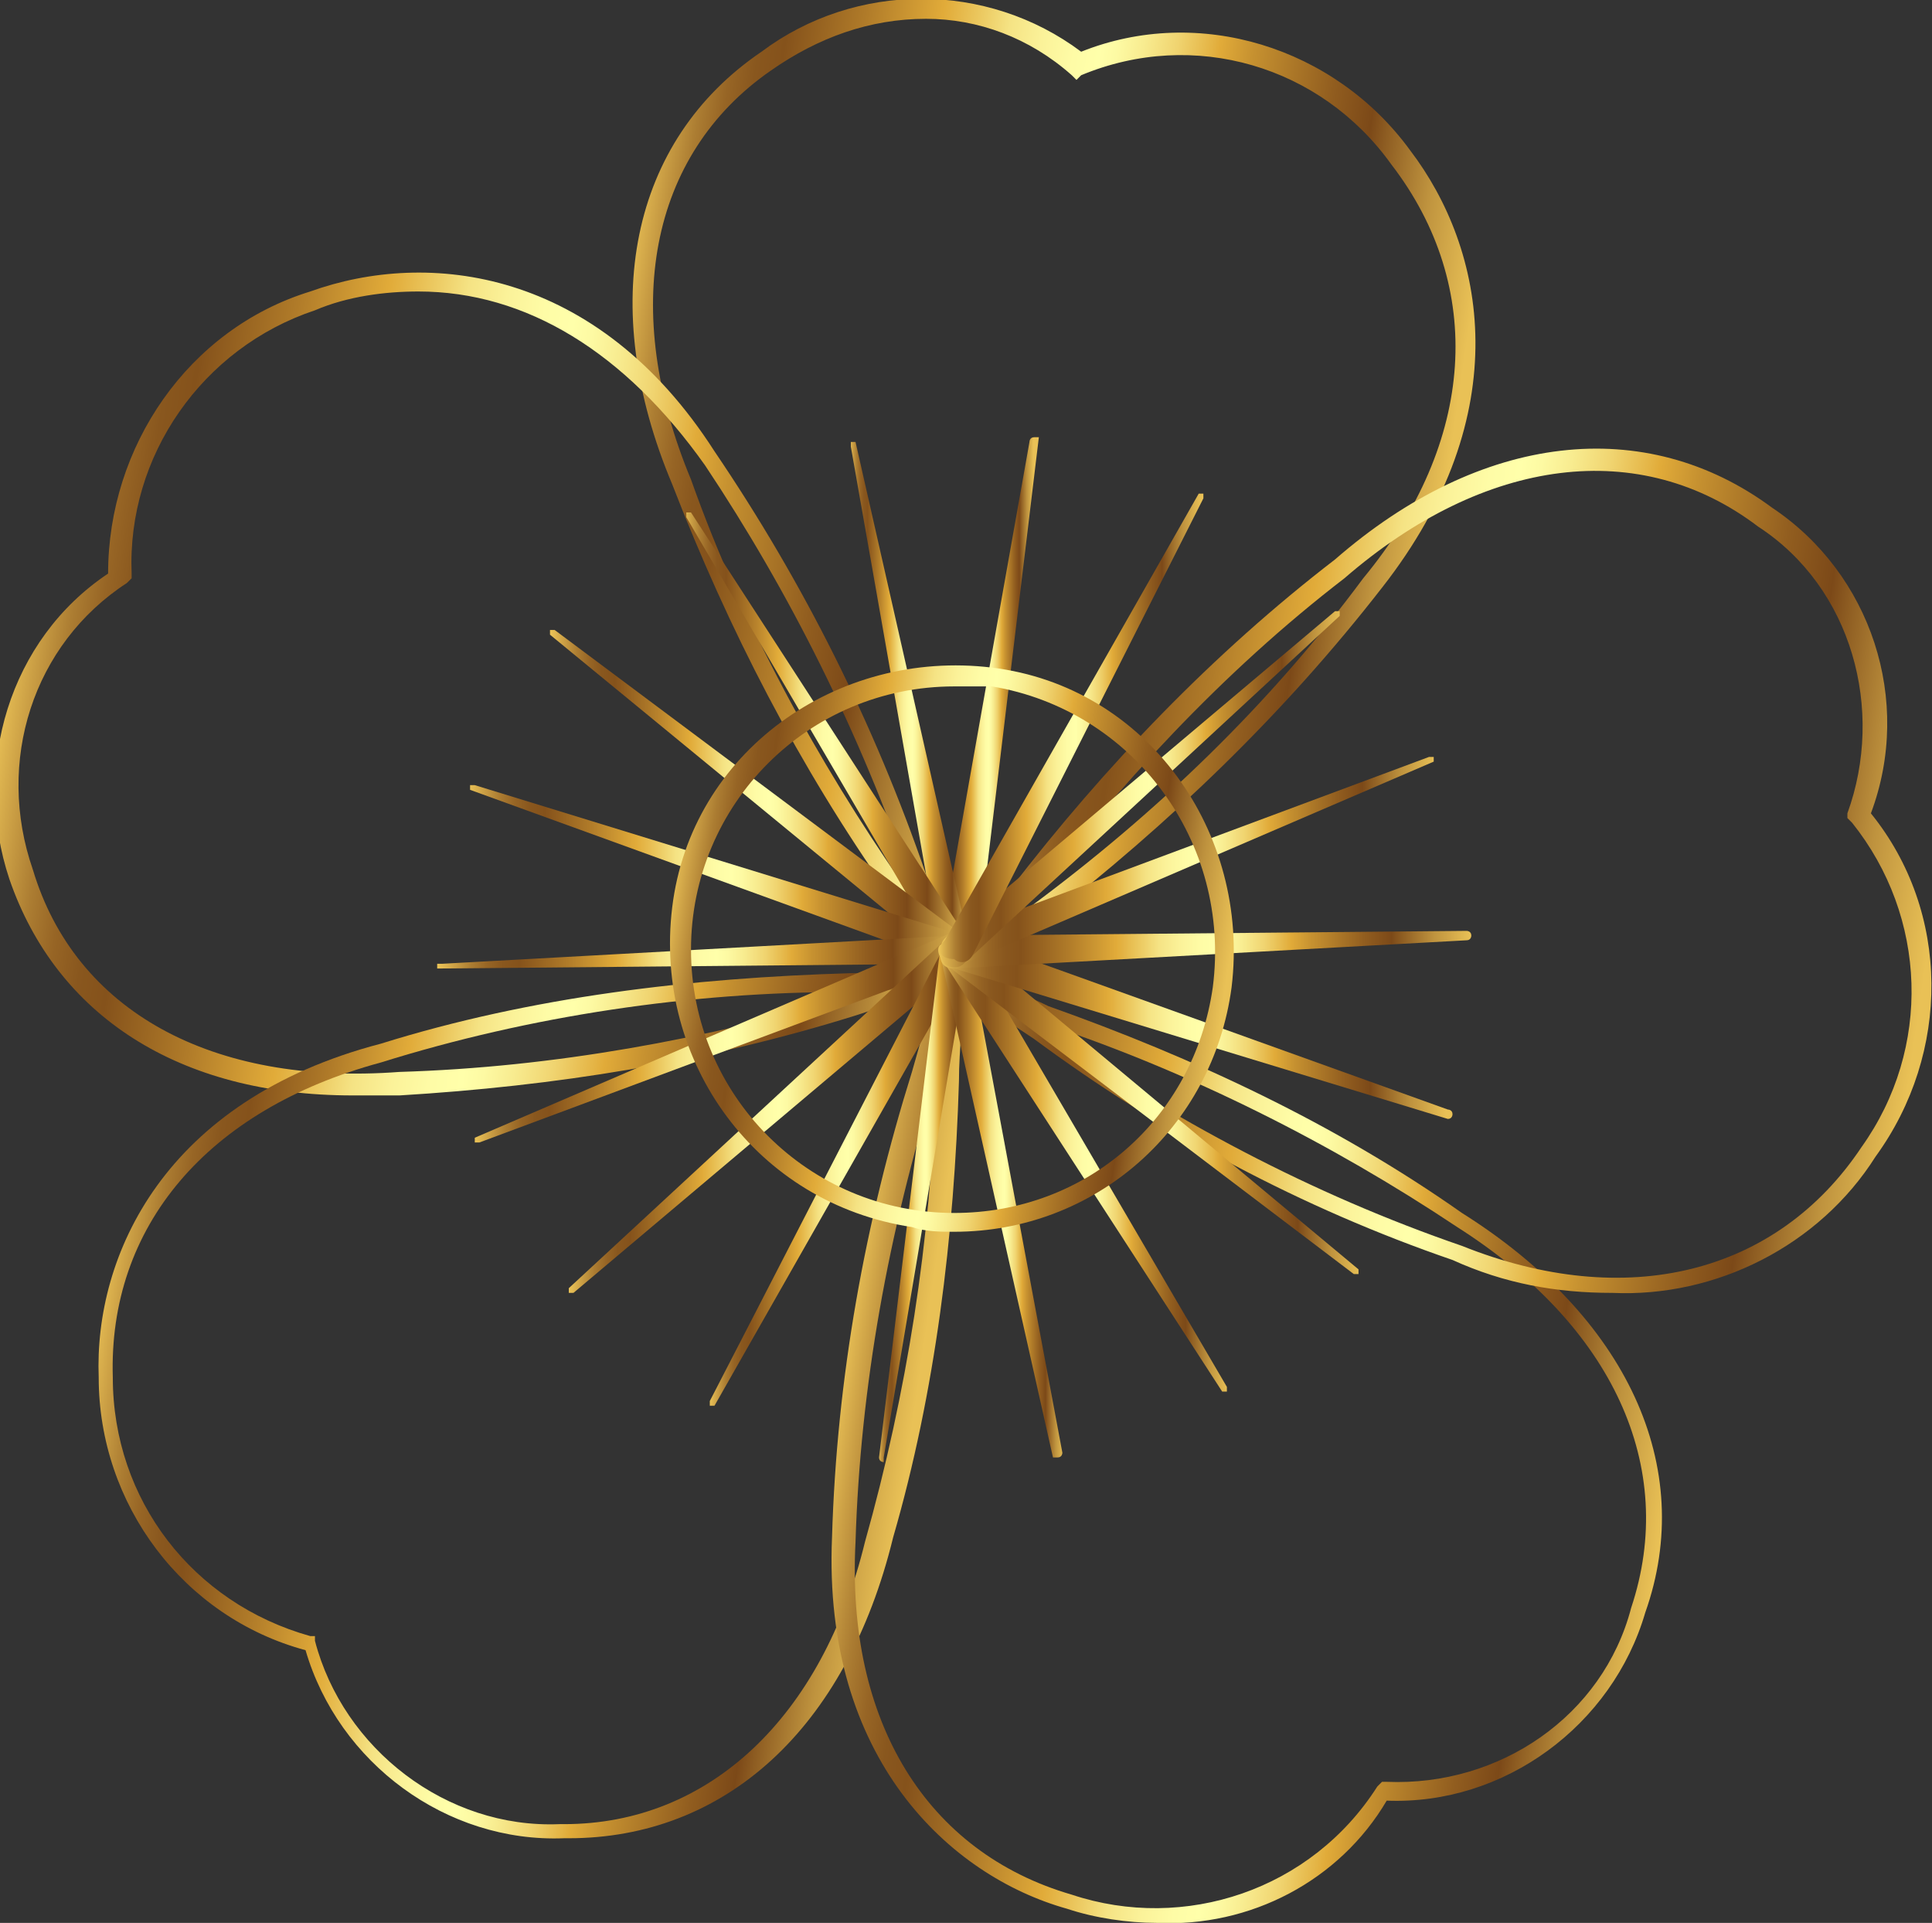 <?xml version="1.0" encoding="utf-8"?>
<!-- Generator: Adobe Illustrator 24.3.0, SVG Export Plug-In . SVG Version: 6.00 Build 0)  -->
<svg version="1.1" id="Layer_1" xmlns="http://www.w3.org/2000/svg" xmlns:xlink="http://www.w3.org/1999/xlink" x="0px" y="0px"
	 viewBox="0 0 41.1 40.9" style="enable-background:new 0 0 41.1 40.9;" xml:space="preserve">
<rect x="0" y="0" width="41.1" height="40.9" fill="#333333" stroke="none"/>
<style type="text/css">
	.st0{fill:url(#SVGID_1_);}
	.st1{fill:url(#SVGID_2_);}
	.st2{fill:url(#SVGID_3_);}
	.st3{fill:url(#SVGID_4_);}
	.st4{fill:url(#SVGID_5_);}
	.st5{fill:url(#SVGID_6_);}
	.st6{fill:url(#SVGID_7_);}
	.st7{fill:url(#SVGID_8_);}
	.st8{fill:url(#SVGID_9_);}
	.st9{fill:url(#SVGID_10_);}
	.st10{fill:url(#SVGID_11_);}
	.st11{fill:url(#SVGID_12_);}
	.st12{fill:url(#SVGID_13_);}
	.st13{fill:url(#SVGID_14_);}
	.st14{fill:url(#SVGID_15_);}
	.st15{fill:url(#SVGID_16_);}
	.st16{fill:url(#SVGID_17_);}
	.st17{fill:url(#SVGID_18_);}
	.st18{fill:url(#SVGID_19_);}
	.st19{fill:url(#SVGID_20_);}
	.st20{fill:url(#SVGID_21_);}
	.st21{fill:url(#SVGID_22_);}
	.st22{fill:url(#SVGID_23_);}
	.st23{fill:url(#SVGID_24_);}
</style>
<g id="Layer_2_1_">
	<g id="Layer_1-2">
		
			<linearGradient id="SVGID_1_" gradientUnits="userSpaceOnUse" x1="181.309" y1="350.495" x2="199.279" y2="350.495" gradientTransform="matrix(0.989 0.145 0.145 -0.989 -217.414 329.88)">
			<stop  offset="0" style="stop-color:#E9C156"/>
			<stop  offset="3.000000e-02" style="stop-color:#CA9E44"/>
			<stop  offset="6.000000e-02" style="stop-color:#AC7D32"/>
			<stop  offset="9.000000e-02" style="stop-color:#976525"/>
			<stop  offset="0.12" style="stop-color:#89571E"/>
			<stop  offset="0.15" style="stop-color:#85521B"/>
			<stop  offset="0.24" style="stop-color:#B07B29"/>
			<stop  offset="0.33" style="stop-color:#E1AB39"/>
			<stop  offset="0.34" style="stop-color:#E3B141"/>
			<stop  offset="0.38" style="stop-color:#EDCD66"/>
			<stop  offset="0.41" style="stop-color:#F5E384"/>
			<stop  offset="0.45" style="stop-color:#FBF299"/>
			<stop  offset="0.49" style="stop-color:#FEFCA6"/>
			<stop  offset="0.52" style="stop-color:#FFFFAA"/>
			<stop  offset="0.54" style="stop-color:#FDFAA3"/>
			<stop  offset="0.57" style="stop-color:#F8EC90"/>
			<stop  offset="0.61" style="stop-color:#F0D470"/>
			<stop  offset="0.65" style="stop-color:#E4B445"/>
			<stop  offset="0.66" style="stop-color:#E1AB39"/>
			<stop  offset="0.7" style="stop-color:#C69130"/>
			<stop  offset="0.8" style="stop-color:#915D1F"/>
			<stop  offset="0.85" style="stop-color:#7C4918"/>
			<stop  offset="0.87" style="stop-color:#8E5D22"/>
			<stop  offset="0.93" style="stop-color:#BF933E"/>
			<stop  offset="0.98" style="stop-color:#DDB44F"/>
			<stop  offset="1" style="stop-color:#E9C156"/>
		</linearGradient>
		<path class="st0" d="M20.2,21.1l-0.1-0.2c-0.5-0.7-0.9-1.3-1.2-1.9c-1.9-2.7-3.4-5.6-4.6-8.7c-1.6-3.8-0.9-7.3,1.9-9.2
			c2-1.5,4.8-1.5,6.8,0c2.5-1,5.4-0.1,7,2.1c1.6,2.1,2.3,5.6-0.6,9.3c-2.1,2.7-4.5,5-7.2,7.1c-0.6,0.5-1.1,0.9-1.7,1.4L20.2,21.1z
			 M19.7,0.4c-1.2,0-2.3,0.4-3.3,1.1c-2.6,1.8-3.2,5.1-1.7,8.7c1.1,3.1,2.7,6,4.5,8.6c0.4,0.5,0.7,1,1.1,1.7c0.5-0.4,1-0.8,1.6-1.2
			c2.7-2,5.1-4.3,7.1-7c2.4-2.9,2.6-6.2,0.6-8.8c-1.5-2.1-4.2-2.9-6.6-1.9l-0.1,0.1l-0.1-0.1C21.9,0.8,20.8,0.4,19.7,0.4z"/>
		
			<linearGradient id="SVGID_2_" gradientUnits="userSpaceOnUse" x1="169.493" y1="344.764" x2="190.473" y2="344.764" gradientTransform="matrix(0.989 0.145 0.145 -0.989 -217.414 329.88)">
			<stop  offset="0" style="stop-color:#E9C156"/>
			<stop  offset="3.000000e-02" style="stop-color:#CA9E44"/>
			<stop  offset="6.000000e-02" style="stop-color:#AC7D32"/>
			<stop  offset="9.000000e-02" style="stop-color:#976525"/>
			<stop  offset="0.12" style="stop-color:#89571E"/>
			<stop  offset="0.15" style="stop-color:#85521B"/>
			<stop  offset="0.24" style="stop-color:#B07B29"/>
			<stop  offset="0.33" style="stop-color:#E1AB39"/>
			<stop  offset="0.34" style="stop-color:#E3B141"/>
			<stop  offset="0.38" style="stop-color:#EDCD66"/>
			<stop  offset="0.41" style="stop-color:#F5E384"/>
			<stop  offset="0.45" style="stop-color:#FBF299"/>
			<stop  offset="0.49" style="stop-color:#FEFCA6"/>
			<stop  offset="0.52" style="stop-color:#FFFFAA"/>
			<stop  offset="0.54" style="stop-color:#FDFAA3"/>
			<stop  offset="0.57" style="stop-color:#F8EC90"/>
			<stop  offset="0.61" style="stop-color:#F0D470"/>
			<stop  offset="0.65" style="stop-color:#E4B445"/>
			<stop  offset="0.66" style="stop-color:#E1AB39"/>
			<stop  offset="0.7" style="stop-color:#C69130"/>
			<stop  offset="0.8" style="stop-color:#915D1F"/>
			<stop  offset="0.85" style="stop-color:#7C4918"/>
			<stop  offset="0.87" style="stop-color:#8E5D22"/>
			<stop  offset="0.93" style="stop-color:#BF933E"/>
			<stop  offset="0.98" style="stop-color:#DDB44F"/>
			<stop  offset="1" style="stop-color:#E9C156"/>
		</linearGradient>
		<path class="st1" d="M7.5,23.3c-3.7,0-6.3-1.7-7.3-4.6c-0.8-2.4,0-5.1,2.1-6.5C2.3,9.5,4,7,6.6,6.2c2.5-0.9,6.1-0.5,8.6,3.4
			c1.9,2.8,3.4,5.8,4.5,9c0.3,0.7,0.5,1.4,0.8,2.1l0.1,0.2L20.3,21c-0.8,0.2-1.5,0.4-2.1,0.6c-3.2,1-6.4,1.5-9.7,1.7L7.5,23.3z
			 M8.9,6.2c-0.7,0-1.5,0.1-2.2,0.4c-2.4,0.8-4,3.1-3.9,5.6v0.1l-0.1,0.1c-2,1.3-2.8,3.8-2,6.1c0.9,3,3.8,4.6,7.8,4.3
			c3.3-0.1,6.5-0.7,9.6-1.6l2-0.5c-0.3-0.6-0.5-1.2-0.7-1.9c-1.1-3.2-2.6-6.2-4.4-8.9C13.3,7.5,11.2,6.2,8.9,6.2z"/>
		
			<linearGradient id="SVGID_3_" gradientUnits="userSpaceOnUse" x1="173.392" y1="330.742" x2="190.942" y2="330.742" gradientTransform="matrix(0.989 0.145 0.145 -0.989 -217.414 329.88)">
			<stop  offset="0" style="stop-color:#E9C156"/>
			<stop  offset="3.000000e-02" style="stop-color:#CA9E44"/>
			<stop  offset="6.000000e-02" style="stop-color:#AC7D32"/>
			<stop  offset="9.000000e-02" style="stop-color:#976525"/>
			<stop  offset="0.12" style="stop-color:#89571E"/>
			<stop  offset="0.15" style="stop-color:#85521B"/>
			<stop  offset="0.24" style="stop-color:#B07B29"/>
			<stop  offset="0.33" style="stop-color:#E1AB39"/>
			<stop  offset="0.34" style="stop-color:#E3B141"/>
			<stop  offset="0.38" style="stop-color:#EDCD66"/>
			<stop  offset="0.41" style="stop-color:#F5E384"/>
			<stop  offset="0.45" style="stop-color:#FBF299"/>
			<stop  offset="0.49" style="stop-color:#FEFCA6"/>
			<stop  offset="0.52" style="stop-color:#FFFFAA"/>
			<stop  offset="0.54" style="stop-color:#FDFAA3"/>
			<stop  offset="0.57" style="stop-color:#F8EC90"/>
			<stop  offset="0.61" style="stop-color:#F0D470"/>
			<stop  offset="0.65" style="stop-color:#E4B445"/>
			<stop  offset="0.66" style="stop-color:#E1AB39"/>
			<stop  offset="0.7" style="stop-color:#C69130"/>
			<stop  offset="0.8" style="stop-color:#915D1F"/>
			<stop  offset="0.85" style="stop-color:#7C4918"/>
			<stop  offset="0.87" style="stop-color:#8E5D22"/>
			<stop  offset="0.93" style="stop-color:#BF933E"/>
			<stop  offset="0.98" style="stop-color:#DDB44F"/>
			<stop  offset="1" style="stop-color:#E9C156"/>
		</linearGradient>
		<path class="st2" d="M12.1,39.1H12c-2.5,0.1-4.8-1.6-5.5-4c-2.6-0.7-4.4-3.1-4.4-5.8c-0.1-2.6,1.4-5.9,6-7.1c3.2-1,6.6-1.4,10-1.5
			c0.8,0,1.5,0,2.2-0.1h0.2v0.2c0,0.8-0.1,1.5-0.1,2.2c-0.1,3.3-0.5,6.6-1.4,9.7C18,36.8,15.4,39.1,12.1,39.1z M20,21
			c-0.7,0-1.3,0.1-2,0.1c-3.3,0-6.7,0.5-9.9,1.5c-3.7,1-5.8,3.5-5.7,6.7c0,2.6,1.7,4.8,4.2,5.5h0.1v0.1c0.6,2.3,2.8,4,5.2,3.9h0.1
			c3.1,0,5.5-2.3,6.4-6c0.9-3.2,1.4-6.4,1.5-9.7C20,22.4,20,21.8,20,21z"/>
		
			<linearGradient id="SVGID_4_" gradientUnits="userSpaceOnUse" x1="189.262" y1="330.796" x2="207.021" y2="330.796" gradientTransform="matrix(0.989 0.145 0.145 -0.989 -217.414 329.88)">
			<stop  offset="0" style="stop-color:#E9C156"/>
			<stop  offset="3.000000e-02" style="stop-color:#CA9E44"/>
			<stop  offset="6.000000e-02" style="stop-color:#AC7D32"/>
			<stop  offset="9.000000e-02" style="stop-color:#976525"/>
			<stop  offset="0.12" style="stop-color:#89571E"/>
			<stop  offset="0.15" style="stop-color:#85521B"/>
			<stop  offset="0.24" style="stop-color:#B07B29"/>
			<stop  offset="0.33" style="stop-color:#E1AB39"/>
			<stop  offset="0.34" style="stop-color:#E3B141"/>
			<stop  offset="0.38" style="stop-color:#EDCD66"/>
			<stop  offset="0.41" style="stop-color:#F5E384"/>
			<stop  offset="0.45" style="stop-color:#FBF299"/>
			<stop  offset="0.49" style="stop-color:#FEFCA6"/>
			<stop  offset="0.52" style="stop-color:#FFFFAA"/>
			<stop  offset="0.54" style="stop-color:#FDFAA3"/>
			<stop  offset="0.57" style="stop-color:#F8EC90"/>
			<stop  offset="0.61" style="stop-color:#F0D470"/>
			<stop  offset="0.65" style="stop-color:#E4B445"/>
			<stop  offset="0.66" style="stop-color:#E1AB39"/>
			<stop  offset="0.7" style="stop-color:#C69130"/>
			<stop  offset="0.8" style="stop-color:#915D1F"/>
			<stop  offset="0.85" style="stop-color:#7C4918"/>
			<stop  offset="0.87" style="stop-color:#8E5D22"/>
			<stop  offset="0.93" style="stop-color:#BF933E"/>
			<stop  offset="0.98" style="stop-color:#DDB44F"/>
			<stop  offset="1" style="stop-color:#E9C156"/>
		</linearGradient>
		<path class="st3" d="M24.6,40.9c-0.6,0-1.3-0.1-1.9-0.3c-2.5-0.7-5.2-3.2-5-7.9c0.1-3.4,0.7-6.7,1.7-9.9c0.2-0.7,0.4-1.4,0.6-2.1
			l0-0.2l0.2,0.1c0.8,0.3,1.5,0.5,2.1,0.8c3.1,1.1,6.1,2.5,8.8,4.4c3.5,2.2,5,5.4,3.9,8.5c-0.7,2.4-3,4.1-5.5,4
			C28.5,40,26.6,41,24.6,40.9z M20.4,21.1c-0.2,0.7-0.4,1.3-0.5,1.9c-1,3.2-1.6,6.5-1.7,9.8c-0.2,3.8,1.5,6.6,4.6,7.5
			c2.4,0.8,5.1-0.1,6.5-2.3l0.1-0.1h0.1c2.4,0.1,4.6-1.4,5.2-3.7c1-3-0.4-6-3.7-8.1c-2.7-1.8-5.7-3.3-8.7-4.3
			C21.7,21.6,21.1,21.4,20.4,21.1z"/>
		
			<linearGradient id="SVGID_5_" gradientUnits="userSpaceOnUse" x1="189.902" y1="344.599" x2="210.86" y2="344.599" gradientTransform="matrix(0.989 0.145 0.145 -0.989 -217.414 329.88)">
			<stop  offset="0" style="stop-color:#E9C156"/>
			<stop  offset="3.000000e-02" style="stop-color:#CA9E44"/>
			<stop  offset="6.000000e-02" style="stop-color:#AC7D32"/>
			<stop  offset="9.000000e-02" style="stop-color:#976525"/>
			<stop  offset="0.12" style="stop-color:#89571E"/>
			<stop  offset="0.15" style="stop-color:#85521B"/>
			<stop  offset="0.24" style="stop-color:#B07B29"/>
			<stop  offset="0.33" style="stop-color:#E1AB39"/>
			<stop  offset="0.34" style="stop-color:#E3B141"/>
			<stop  offset="0.38" style="stop-color:#EDCD66"/>
			<stop  offset="0.41" style="stop-color:#F5E384"/>
			<stop  offset="0.45" style="stop-color:#FBF299"/>
			<stop  offset="0.49" style="stop-color:#FEFCA6"/>
			<stop  offset="0.52" style="stop-color:#FFFFAA"/>
			<stop  offset="0.54" style="stop-color:#FDFAA3"/>
			<stop  offset="0.57" style="stop-color:#F8EC90"/>
			<stop  offset="0.61" style="stop-color:#F0D470"/>
			<stop  offset="0.65" style="stop-color:#E4B445"/>
			<stop  offset="0.66" style="stop-color:#E1AB39"/>
			<stop  offset="0.7" style="stop-color:#C69130"/>
			<stop  offset="0.8" style="stop-color:#915D1F"/>
			<stop  offset="0.85" style="stop-color:#7C4918"/>
			<stop  offset="0.87" style="stop-color:#8E5D22"/>
			<stop  offset="0.93" style="stop-color:#BF933E"/>
			<stop  offset="0.98" style="stop-color:#DDB44F"/>
			<stop  offset="1" style="stop-color:#E9C156"/>
		</linearGradient>
		<path class="st4" d="M34.3,27.5c-1.2,0-2.3-0.2-3.4-0.7c-3.2-1.1-6.2-2.7-8.9-4.7c-0.6-0.4-1.2-0.8-1.8-1.2L20,20.9l0.1-0.2
			c0.5-0.6,1-1.2,1.4-1.8c2-2.6,4.3-5,6.9-7c3.1-2.7,6.6-3.1,9.3-1.1c2.1,1.4,3,4.1,2.1,6.5c1.7,2.1,1.7,5.1,0.1,7.3
			C38.7,26.5,36.5,27.6,34.3,27.5z M20.6,20.8c0.6,0.4,1.1,0.7,1.6,1.1c2.7,1.9,5.7,3.5,8.9,4.6c3.5,1.4,6.7,0.6,8.5-2.1
			c1.5-2.1,1.4-4.9-0.2-6.9l-0.1-0.1v-0.1c0.8-2.2,0.1-4.8-1.9-6.1c-2.5-1.9-5.8-1.5-8.8,1.1c-2.6,2-4.8,4.4-6.8,7
			C21.4,19.7,21,20.2,20.6,20.8z"/>
		
			<linearGradient id="SVGID_6_" gradientUnits="userSpaceOnUse" x1="20" y1="27.042" x2="21.984" y2="27.042" gradientTransform="matrix(1 0 0 -1 0 42)">
			<stop  offset="0" style="stop-color:#E9C156"/>
			<stop  offset="3.000000e-02" style="stop-color:#CA9E44"/>
			<stop  offset="6.000000e-02" style="stop-color:#AC7D32"/>
			<stop  offset="9.000000e-02" style="stop-color:#976525"/>
			<stop  offset="0.12" style="stop-color:#89571E"/>
			<stop  offset="0.15" style="stop-color:#85521B"/>
			<stop  offset="0.24" style="stop-color:#B07B29"/>
			<stop  offset="0.33" style="stop-color:#E1AB39"/>
			<stop  offset="0.34" style="stop-color:#E3B141"/>
			<stop  offset="0.38" style="stop-color:#EDCD66"/>
			<stop  offset="0.41" style="stop-color:#F5E384"/>
			<stop  offset="0.45" style="stop-color:#FBF299"/>
			<stop  offset="0.49" style="stop-color:#FEFCA6"/>
			<stop  offset="0.52" style="stop-color:#FFFFAA"/>
			<stop  offset="0.54" style="stop-color:#FDFAA3"/>
			<stop  offset="0.57" style="stop-color:#F8EC90"/>
			<stop  offset="0.61" style="stop-color:#F0D470"/>
			<stop  offset="0.65" style="stop-color:#E4B445"/>
			<stop  offset="0.66" style="stop-color:#E1AB39"/>
			<stop  offset="0.7" style="stop-color:#C69130"/>
			<stop  offset="0.8" style="stop-color:#915D1F"/>
			<stop  offset="0.85" style="stop-color:#7C4918"/>
			<stop  offset="0.87" style="stop-color:#8E5D22"/>
			<stop  offset="0.93" style="stop-color:#BF933E"/>
			<stop  offset="0.98" style="stop-color:#DDB44F"/>
			<stop  offset="1" style="stop-color:#E9C156"/>
		</linearGradient>
		<path class="st5" d="M20,20.1l1.9-10.7c0,0,0-0.1,0.1-0.1c0,0,0,0,0,0c0,0,0.1,0,0.1,0c0,0,0,0,0,0l-1.3,10.8
			c0,0.2-0.1,0.3-0.3,0.3c-0.2,0-0.3-0.1-0.3-0.3C20,20.2,20,20.2,20,20.1L20,20.1z"/>
		
			<linearGradient id="SVGID_7_" gradientUnits="userSpaceOnUse" x1="18.069" y1="27.048" x2="20.644" y2="27.048" gradientTransform="matrix(1 0 0 -1 0 42)">
			<stop  offset="0" style="stop-color:#E9C156"/>
			<stop  offset="3.000000e-02" style="stop-color:#CA9E44"/>
			<stop  offset="6.000000e-02" style="stop-color:#AC7D32"/>
			<stop  offset="9.000000e-02" style="stop-color:#976525"/>
			<stop  offset="0.12" style="stop-color:#89571E"/>
			<stop  offset="0.15" style="stop-color:#85521B"/>
			<stop  offset="0.24" style="stop-color:#B07B29"/>
			<stop  offset="0.33" style="stop-color:#E1AB39"/>
			<stop  offset="0.34" style="stop-color:#E3B141"/>
			<stop  offset="0.38" style="stop-color:#EDCD66"/>
			<stop  offset="0.41" style="stop-color:#F5E384"/>
			<stop  offset="0.45" style="stop-color:#FBF299"/>
			<stop  offset="0.49" style="stop-color:#FEFCA6"/>
			<stop  offset="0.52" style="stop-color:#FFFFAA"/>
			<stop  offset="0.54" style="stop-color:#FDFAA3"/>
			<stop  offset="0.57" style="stop-color:#F8EC90"/>
			<stop  offset="0.61" style="stop-color:#F0D470"/>
			<stop  offset="0.65" style="stop-color:#E4B445"/>
			<stop  offset="0.66" style="stop-color:#E1AB39"/>
			<stop  offset="0.7" style="stop-color:#C69130"/>
			<stop  offset="0.8" style="stop-color:#915D1F"/>
			<stop  offset="0.85" style="stop-color:#7C4918"/>
			<stop  offset="0.87" style="stop-color:#8E5D22"/>
			<stop  offset="0.93" style="stop-color:#BF933E"/>
			<stop  offset="0.98" style="stop-color:#DDB44F"/>
			<stop  offset="1" style="stop-color:#E9C156"/>
		</linearGradient>
		<path class="st6" d="M20,20.3L18.1,9.5c0,0,0-0.1,0-0.1c0,0,0,0,0,0c0,0,0.1,0,0.1,0l2.4,10.6c0,0.2-0.1,0.3-0.3,0.4
			C20.2,20.5,20.1,20.4,20,20.3L20,20.3z"/>
		
			<linearGradient id="SVGID_8_" gradientUnits="userSpaceOnUse" x1="14.531" y1="26.324" x2="20.641" y2="26.324" gradientTransform="matrix(1 0 0 -1 0 42)">
			<stop  offset="0" style="stop-color:#E9C156"/>
			<stop  offset="3.000000e-02" style="stop-color:#CA9E44"/>
			<stop  offset="6.000000e-02" style="stop-color:#AC7D32"/>
			<stop  offset="9.000000e-02" style="stop-color:#976525"/>
			<stop  offset="0.12" style="stop-color:#89571E"/>
			<stop  offset="0.15" style="stop-color:#85521B"/>
			<stop  offset="0.24" style="stop-color:#B07B29"/>
			<stop  offset="0.33" style="stop-color:#E1AB39"/>
			<stop  offset="0.34" style="stop-color:#E3B141"/>
			<stop  offset="0.38" style="stop-color:#EDCD66"/>
			<stop  offset="0.41" style="stop-color:#F5E384"/>
			<stop  offset="0.45" style="stop-color:#FBF299"/>
			<stop  offset="0.49" style="stop-color:#FEFCA6"/>
			<stop  offset="0.52" style="stop-color:#FFFFAA"/>
			<stop  offset="0.54" style="stop-color:#FDFAA3"/>
			<stop  offset="0.57" style="stop-color:#F8EC90"/>
			<stop  offset="0.61" style="stop-color:#F0D470"/>
			<stop  offset="0.65" style="stop-color:#E4B445"/>
			<stop  offset="0.66" style="stop-color:#E1AB39"/>
			<stop  offset="0.7" style="stop-color:#C69130"/>
			<stop  offset="0.8" style="stop-color:#915D1F"/>
			<stop  offset="0.85" style="stop-color:#7C4918"/>
			<stop  offset="0.87" style="stop-color:#8E5D22"/>
			<stop  offset="0.93" style="stop-color:#BF933E"/>
			<stop  offset="0.98" style="stop-color:#DDB44F"/>
			<stop  offset="1" style="stop-color:#E9C156"/>
		</linearGradient>
		<path class="st7" d="M20.1,20.4L14.6,11c0,0,0-0.1,0-0.1c0,0,0.1,0,0.1,0c0,0,0,0,0,0l5.9,9.1c0.1,0.1,0.1,0.3-0.1,0.4
			c0,0,0,0,0,0C20.4,20.5,20.2,20.5,20.1,20.4L20.1,20.4z"/>
		
			<linearGradient id="SVGID_9_" gradientUnits="userSpaceOnUse" x1="11.724" y1="25.054" x2="20.636" y2="25.054" gradientTransform="matrix(0.998 0 0 -0.985 3.792937e-02 41.673)">
			<stop  offset="0" style="stop-color:#E9C156"/>
			<stop  offset="3.000000e-02" style="stop-color:#CA9E44"/>
			<stop  offset="6.000000e-02" style="stop-color:#AC7D32"/>
			<stop  offset="9.000000e-02" style="stop-color:#976525"/>
			<stop  offset="0.12" style="stop-color:#89571E"/>
			<stop  offset="0.15" style="stop-color:#85521B"/>
			<stop  offset="0.24" style="stop-color:#B07B29"/>
			<stop  offset="0.33" style="stop-color:#E1AB39"/>
			<stop  offset="0.34" style="stop-color:#E3B141"/>
			<stop  offset="0.38" style="stop-color:#EDCD66"/>
			<stop  offset="0.41" style="stop-color:#F5E384"/>
			<stop  offset="0.45" style="stop-color:#FBF299"/>
			<stop  offset="0.49" style="stop-color:#FEFCA6"/>
			<stop  offset="0.52" style="stop-color:#FFFFAA"/>
			<stop  offset="0.54" style="stop-color:#FDFAA3"/>
			<stop  offset="0.57" style="stop-color:#F8EC90"/>
			<stop  offset="0.61" style="stop-color:#F0D470"/>
			<stop  offset="0.65" style="stop-color:#E4B445"/>
			<stop  offset="0.66" style="stop-color:#E1AB39"/>
			<stop  offset="0.7" style="stop-color:#C69130"/>
			<stop  offset="0.8" style="stop-color:#915D1F"/>
			<stop  offset="0.85" style="stop-color:#7C4918"/>
			<stop  offset="0.87" style="stop-color:#8E5D22"/>
			<stop  offset="0.93" style="stop-color:#BF933E"/>
			<stop  offset="0.98" style="stop-color:#DDB44F"/>
			<stop  offset="1" style="stop-color:#E9C156"/>
		</linearGradient>
		<path class="st8" d="M20.1,20.4l-8.4-6.9c0,0,0-0.1,0-0.1c0,0,0.1,0,0.1,0c0,0,0,0,0,0l8.7,6.5c0.1,0.1,0.2,0.3,0.1,0.4
			c0,0,0,0,0,0C20.5,20.6,20.3,20.6,20.1,20.4L20.1,20.4z"/>
		
			<linearGradient id="SVGID_10_" gradientUnits="userSpaceOnUse" x1="9.985" y1="23.356" x2="20.704" y2="23.356" gradientTransform="matrix(1 0 0 -1 0 42)">
			<stop  offset="0" style="stop-color:#E9C156"/>
			<stop  offset="3.000000e-02" style="stop-color:#CA9E44"/>
			<stop  offset="6.000000e-02" style="stop-color:#AC7D32"/>
			<stop  offset="9.000000e-02" style="stop-color:#976525"/>
			<stop  offset="0.12" style="stop-color:#89571E"/>
			<stop  offset="0.15" style="stop-color:#85521B"/>
			<stop  offset="0.24" style="stop-color:#B07B29"/>
			<stop  offset="0.33" style="stop-color:#E1AB39"/>
			<stop  offset="0.34" style="stop-color:#E3B141"/>
			<stop  offset="0.38" style="stop-color:#EDCD66"/>
			<stop  offset="0.41" style="stop-color:#F5E384"/>
			<stop  offset="0.45" style="stop-color:#FBF299"/>
			<stop  offset="0.49" style="stop-color:#FEFCA6"/>
			<stop  offset="0.52" style="stop-color:#FFFFAA"/>
			<stop  offset="0.54" style="stop-color:#FDFAA3"/>
			<stop  offset="0.57" style="stop-color:#F8EC90"/>
			<stop  offset="0.61" style="stop-color:#F0D470"/>
			<stop  offset="0.65" style="stop-color:#E4B445"/>
			<stop  offset="0.66" style="stop-color:#E1AB39"/>
			<stop  offset="0.7" style="stop-color:#C69130"/>
			<stop  offset="0.8" style="stop-color:#915D1F"/>
			<stop  offset="0.85" style="stop-color:#7C4918"/>
			<stop  offset="0.87" style="stop-color:#8E5D22"/>
			<stop  offset="0.93" style="stop-color:#BF933E"/>
			<stop  offset="0.98" style="stop-color:#DDB44F"/>
			<stop  offset="1" style="stop-color:#E9C156"/>
		</linearGradient>
		<path class="st9" d="M20.2,20.5L10,16.8c0,0,0-0.1,0-0.1c0,0,0.1,0,0.1,0l10.4,3.2c0.2,0,0.3,0.2,0.2,0.4c0,0,0,0,0,0
			C20.6,20.5,20.5,20.6,20.2,20.5C20.3,20.5,20.3,20.5,20.2,20.5L20.2,20.5z"/>
		
			<linearGradient id="SVGID_11_" gradientUnits="userSpaceOnUse" x1="9.344" y1="21.765" x2="20.696" y2="21.765" gradientTransform="matrix(1 0 0 -1 0 42)">
			<stop  offset="0" style="stop-color:#E9C156"/>
			<stop  offset="3.000000e-02" style="stop-color:#CA9E44"/>
			<stop  offset="6.000000e-02" style="stop-color:#AC7D32"/>
			<stop  offset="9.000000e-02" style="stop-color:#976525"/>
			<stop  offset="0.12" style="stop-color:#89571E"/>
			<stop  offset="0.15" style="stop-color:#85521B"/>
			<stop  offset="0.24" style="stop-color:#B07B29"/>
			<stop  offset="0.33" style="stop-color:#E1AB39"/>
			<stop  offset="0.34" style="stop-color:#E3B141"/>
			<stop  offset="0.38" style="stop-color:#EDCD66"/>
			<stop  offset="0.41" style="stop-color:#F5E384"/>
			<stop  offset="0.45" style="stop-color:#FBF299"/>
			<stop  offset="0.49" style="stop-color:#FEFCA6"/>
			<stop  offset="0.52" style="stop-color:#FFFFAA"/>
			<stop  offset="0.54" style="stop-color:#FDFAA3"/>
			<stop  offset="0.57" style="stop-color:#F8EC90"/>
			<stop  offset="0.61" style="stop-color:#F0D470"/>
			<stop  offset="0.65" style="stop-color:#E4B445"/>
			<stop  offset="0.66" style="stop-color:#E1AB39"/>
			<stop  offset="0.7" style="stop-color:#C69130"/>
			<stop  offset="0.8" style="stop-color:#915D1F"/>
			<stop  offset="0.85" style="stop-color:#7C4918"/>
			<stop  offset="0.87" style="stop-color:#8E5D22"/>
			<stop  offset="0.93" style="stop-color:#BF933E"/>
			<stop  offset="0.98" style="stop-color:#DDB44F"/>
			<stop  offset="1" style="stop-color:#E9C156"/>
		</linearGradient>
		<path class="st10" d="M20.3,20.5L9.4,20.6c0,0-0.1,0-0.1,0s0-0.1,0-0.1c0,0,0,0,0.1,0l10.9-0.6c0.2,0,0.3,0.1,0.4,0.3
			s-0.1,0.3-0.3,0.4C20.4,20.5,20.4,20.5,20.3,20.5z"/>
		
			<linearGradient id="SVGID_12_" gradientUnits="userSpaceOnUse" x1="10.125" y1="19.881" x2="20.577" y2="19.881" gradientTransform="matrix(1 0 0 -1 0 42)">
			<stop  offset="0" style="stop-color:#E9C156"/>
			<stop  offset="3.000000e-02" style="stop-color:#CA9E44"/>
			<stop  offset="6.000000e-02" style="stop-color:#AC7D32"/>
			<stop  offset="9.000000e-02" style="stop-color:#976525"/>
			<stop  offset="0.12" style="stop-color:#89571E"/>
			<stop  offset="0.15" style="stop-color:#85521B"/>
			<stop  offset="0.24" style="stop-color:#B07B29"/>
			<stop  offset="0.33" style="stop-color:#E1AB39"/>
			<stop  offset="0.34" style="stop-color:#E3B141"/>
			<stop  offset="0.38" style="stop-color:#EDCD66"/>
			<stop  offset="0.41" style="stop-color:#F5E384"/>
			<stop  offset="0.45" style="stop-color:#FBF299"/>
			<stop  offset="0.49" style="stop-color:#FEFCA6"/>
			<stop  offset="0.52" style="stop-color:#FFFFAA"/>
			<stop  offset="0.54" style="stop-color:#FDFAA3"/>
			<stop  offset="0.57" style="stop-color:#F8EC90"/>
			<stop  offset="0.61" style="stop-color:#F0D470"/>
			<stop  offset="0.65" style="stop-color:#E4B445"/>
			<stop  offset="0.66" style="stop-color:#E1AB39"/>
			<stop  offset="0.7" style="stop-color:#C69130"/>
			<stop  offset="0.8" style="stop-color:#915D1F"/>
			<stop  offset="0.85" style="stop-color:#7C4918"/>
			<stop  offset="0.87" style="stop-color:#8E5D22"/>
			<stop  offset="0.93" style="stop-color:#BF933E"/>
			<stop  offset="0.98" style="stop-color:#DDB44F"/>
			<stop  offset="1" style="stop-color:#E9C156"/>
		</linearGradient>
		<path class="st11" d="M20.4,20.5l-10.2,3.8c0,0-0.1,0-0.1,0c0,0,0-0.1,0-0.1l10-4.3c0.2-0.1,0.3,0,0.4,0.2c0,0,0,0,0,0
			C20.6,20.3,20.5,20.5,20.4,20.5C20.4,20.5,20.4,20.5,20.4,20.5L20.4,20.5z"/>
		
			<linearGradient id="SVGID_13_" gradientUnits="userSpaceOnUse" x1="12.129" y1="18.299" x2="20.67" y2="18.299" gradientTransform="matrix(1 0 0 -1 0 42)">
			<stop  offset="0" style="stop-color:#E9C156"/>
			<stop  offset="3.000000e-02" style="stop-color:#CA9E44"/>
			<stop  offset="6.000000e-02" style="stop-color:#AC7D32"/>
			<stop  offset="9.000000e-02" style="stop-color:#976525"/>
			<stop  offset="0.12" style="stop-color:#89571E"/>
			<stop  offset="0.15" style="stop-color:#85521B"/>
			<stop  offset="0.24" style="stop-color:#B07B29"/>
			<stop  offset="0.33" style="stop-color:#E1AB39"/>
			<stop  offset="0.34" style="stop-color:#E3B141"/>
			<stop  offset="0.38" style="stop-color:#EDCD66"/>
			<stop  offset="0.41" style="stop-color:#F5E384"/>
			<stop  offset="0.45" style="stop-color:#FBF299"/>
			<stop  offset="0.49" style="stop-color:#FEFCA6"/>
			<stop  offset="0.52" style="stop-color:#FFFFAA"/>
			<stop  offset="0.54" style="stop-color:#FDFAA3"/>
			<stop  offset="0.57" style="stop-color:#F8EC90"/>
			<stop  offset="0.61" style="stop-color:#F0D470"/>
			<stop  offset="0.65" style="stop-color:#E4B445"/>
			<stop  offset="0.66" style="stop-color:#E1AB39"/>
			<stop  offset="0.7" style="stop-color:#C69130"/>
			<stop  offset="0.8" style="stop-color:#915D1F"/>
			<stop  offset="0.85" style="stop-color:#7C4918"/>
			<stop  offset="0.87" style="stop-color:#8E5D22"/>
			<stop  offset="0.93" style="stop-color:#BF933E"/>
			<stop  offset="0.98" style="stop-color:#DDB44F"/>
			<stop  offset="1" style="stop-color:#E9C156"/>
		</linearGradient>
		<path class="st12" d="M20.5,20.5l-8.3,7c0,0-0.1,0-0.1,0c0,0,0,0,0-0.1l8-7.4c0.1-0.1,0.3-0.1,0.4,0S20.7,20.3,20.5,20.5
			L20.5,20.5L20.5,20.5z"/>
		
			<linearGradient id="SVGID_14_" gradientUnits="userSpaceOnUse" x1="15.1" y1="17.164" x2="20.745" y2="17.164" gradientTransform="matrix(1 0 0 -1 0 42)">
			<stop  offset="0" style="stop-color:#E9C156"/>
			<stop  offset="3.000000e-02" style="stop-color:#CA9E44"/>
			<stop  offset="6.000000e-02" style="stop-color:#AC7D32"/>
			<stop  offset="9.000000e-02" style="stop-color:#976525"/>
			<stop  offset="0.12" style="stop-color:#89571E"/>
			<stop  offset="0.15" style="stop-color:#85521B"/>
			<stop  offset="0.24" style="stop-color:#B07B29"/>
			<stop  offset="0.33" style="stop-color:#E1AB39"/>
			<stop  offset="0.34" style="stop-color:#E3B141"/>
			<stop  offset="0.38" style="stop-color:#EDCD66"/>
			<stop  offset="0.41" style="stop-color:#F5E384"/>
			<stop  offset="0.45" style="stop-color:#FBF299"/>
			<stop  offset="0.49" style="stop-color:#FEFCA6"/>
			<stop  offset="0.52" style="stop-color:#FFFFAA"/>
			<stop  offset="0.54" style="stop-color:#FDFAA3"/>
			<stop  offset="0.57" style="stop-color:#F8EC90"/>
			<stop  offset="0.61" style="stop-color:#F0D470"/>
			<stop  offset="0.65" style="stop-color:#E4B445"/>
			<stop  offset="0.66" style="stop-color:#E1AB39"/>
			<stop  offset="0.7" style="stop-color:#C69130"/>
			<stop  offset="0.8" style="stop-color:#915D1F"/>
			<stop  offset="0.85" style="stop-color:#7C4918"/>
			<stop  offset="0.87" style="stop-color:#8E5D22"/>
			<stop  offset="0.93" style="stop-color:#BF933E"/>
			<stop  offset="0.98" style="stop-color:#DDB44F"/>
			<stop  offset="1" style="stop-color:#E9C156"/>
		</linearGradient>
		<path class="st13" d="M20.6,20.4l-5.4,9.5c0,0-0.1,0-0.1,0c0,0,0,0,0-0.1c0,0,0,0,0,0l5-9.7c0.1-0.2,0.2-0.3,0.4-0.2
			c0.2,0.1,0.3,0.2,0.2,0.4C20.7,20.3,20.7,20.3,20.6,20.4L20.6,20.4z"/>
		
			<linearGradient id="SVGID_15_" gradientUnits="userSpaceOnUse" x1="18.68" y1="16.524" x2="20.64" y2="16.524" gradientTransform="matrix(1 0 0 -1 0 42)">
			<stop  offset="0" style="stop-color:#E9C156"/>
			<stop  offset="3.000000e-02" style="stop-color:#CA9E44"/>
			<stop  offset="6.000000e-02" style="stop-color:#AC7D32"/>
			<stop  offset="9.000000e-02" style="stop-color:#976525"/>
			<stop  offset="0.12" style="stop-color:#89571E"/>
			<stop  offset="0.15" style="stop-color:#85521B"/>
			<stop  offset="0.24" style="stop-color:#B07B29"/>
			<stop  offset="0.33" style="stop-color:#E1AB39"/>
			<stop  offset="0.34" style="stop-color:#E3B141"/>
			<stop  offset="0.38" style="stop-color:#EDCD66"/>
			<stop  offset="0.41" style="stop-color:#F5E384"/>
			<stop  offset="0.45" style="stop-color:#FBF299"/>
			<stop  offset="0.49" style="stop-color:#FEFCA6"/>
			<stop  offset="0.52" style="stop-color:#FFFFAA"/>
			<stop  offset="0.54" style="stop-color:#FDFAA3"/>
			<stop  offset="0.57" style="stop-color:#F8EC90"/>
			<stop  offset="0.61" style="stop-color:#F0D470"/>
			<stop  offset="0.65" style="stop-color:#E4B445"/>
			<stop  offset="0.66" style="stop-color:#E1AB39"/>
			<stop  offset="0.7" style="stop-color:#C69130"/>
			<stop  offset="0.8" style="stop-color:#915D1F"/>
			<stop  offset="0.85" style="stop-color:#7C4918"/>
			<stop  offset="0.87" style="stop-color:#8E5D22"/>
			<stop  offset="0.93" style="stop-color:#BF933E"/>
			<stop  offset="0.98" style="stop-color:#DDB44F"/>
			<stop  offset="1" style="stop-color:#E9C156"/>
		</linearGradient>
		<path class="st14" d="M20.6,20.3L18.8,31c0,0,0,0.1,0,0.1c0,0,0,0,0,0c0,0-0.1,0-0.1-0.1L20,20.2c0-0.2,0.2-0.3,0.3-0.3
			c0,0,0,0,0,0C20.5,19.9,20.6,20.1,20.6,20.3L20.6,20.3z"/>
		
			<linearGradient id="SVGID_16_" gradientUnits="userSpaceOnUse" x1="19.99" y1="16.574" x2="22.64" y2="16.574" gradientTransform="matrix(1 0 0 -1 0 42)">
			<stop  offset="0" style="stop-color:#E9C156"/>
			<stop  offset="3.000000e-02" style="stop-color:#CA9E44"/>
			<stop  offset="6.000000e-02" style="stop-color:#AC7D32"/>
			<stop  offset="9.000000e-02" style="stop-color:#976525"/>
			<stop  offset="0.12" style="stop-color:#89571E"/>
			<stop  offset="0.15" style="stop-color:#85521B"/>
			<stop  offset="0.24" style="stop-color:#B07B29"/>
			<stop  offset="0.33" style="stop-color:#E1AB39"/>
			<stop  offset="0.34" style="stop-color:#E3B141"/>
			<stop  offset="0.38" style="stop-color:#EDCD66"/>
			<stop  offset="0.41" style="stop-color:#F5E384"/>
			<stop  offset="0.45" style="stop-color:#FBF299"/>
			<stop  offset="0.49" style="stop-color:#FEFCA6"/>
			<stop  offset="0.52" style="stop-color:#FFFFAA"/>
			<stop  offset="0.54" style="stop-color:#FDFAA3"/>
			<stop  offset="0.57" style="stop-color:#F8EC90"/>
			<stop  offset="0.61" style="stop-color:#F0D470"/>
			<stop  offset="0.65" style="stop-color:#E4B445"/>
			<stop  offset="0.66" style="stop-color:#E1AB39"/>
			<stop  offset="0.7" style="stop-color:#C69130"/>
			<stop  offset="0.8" style="stop-color:#915D1F"/>
			<stop  offset="0.85" style="stop-color:#7C4918"/>
			<stop  offset="0.87" style="stop-color:#8E5D22"/>
			<stop  offset="0.93" style="stop-color:#BF933E"/>
			<stop  offset="0.98" style="stop-color:#DDB44F"/>
			<stop  offset="1" style="stop-color:#E9C156"/>
		</linearGradient>
		<path class="st15" d="M20.6,20.2l2,10.7c0,0,0,0.1-0.1,0.1c0,0-0.1,0-0.1,0L20,20.3c0-0.2,0.1-0.3,0.2-0.4c0,0,0,0,0,0
			C20.4,19.9,20.6,20,20.6,20.2L20.6,20.2z"/>
		
			<linearGradient id="SVGID_17_" gradientUnits="userSpaceOnUse" x1="20.052" y1="17.259" x2="26.13" y2="17.259" gradientTransform="matrix(1 0 0 -1 0 42)">
			<stop  offset="0" style="stop-color:#E9C156"/>
			<stop  offset="3.000000e-02" style="stop-color:#CA9E44"/>
			<stop  offset="6.000000e-02" style="stop-color:#AC7D32"/>
			<stop  offset="9.000000e-02" style="stop-color:#976525"/>
			<stop  offset="0.12" style="stop-color:#89571E"/>
			<stop  offset="0.15" style="stop-color:#85521B"/>
			<stop  offset="0.24" style="stop-color:#B07B29"/>
			<stop  offset="0.33" style="stop-color:#E1AB39"/>
			<stop  offset="0.34" style="stop-color:#E3B141"/>
			<stop  offset="0.38" style="stop-color:#EDCD66"/>
			<stop  offset="0.41" style="stop-color:#F5E384"/>
			<stop  offset="0.45" style="stop-color:#FBF299"/>
			<stop  offset="0.49" style="stop-color:#FEFCA6"/>
			<stop  offset="0.52" style="stop-color:#FFFFAA"/>
			<stop  offset="0.54" style="stop-color:#FDFAA3"/>
			<stop  offset="0.57" style="stop-color:#F8EC90"/>
			<stop  offset="0.61" style="stop-color:#F0D470"/>
			<stop  offset="0.65" style="stop-color:#E4B445"/>
			<stop  offset="0.66" style="stop-color:#E1AB39"/>
			<stop  offset="0.7" style="stop-color:#C69130"/>
			<stop  offset="0.8" style="stop-color:#915D1F"/>
			<stop  offset="0.85" style="stop-color:#7C4918"/>
			<stop  offset="0.87" style="stop-color:#8E5D22"/>
			<stop  offset="0.93" style="stop-color:#BF933E"/>
			<stop  offset="0.98" style="stop-color:#DDB44F"/>
			<stop  offset="1" style="stop-color:#E9C156"/>
		</linearGradient>
		<path class="st16" d="M20.6,20.1l5.5,9.4c0,0,0,0.1,0,0.1c0,0,0,0,0,0c0,0,0,0-0.1,0c0,0,0,0,0,0l-5.9-9.1c-0.1-0.1,0-0.3,0.1-0.4
			c0,0,0,0,0,0C20.3,19.9,20.5,19.9,20.6,20.1L20.6,20.1z"/>
		
			<linearGradient id="SVGID_18_" gradientUnits="userSpaceOnUse" x1="20.026" y1="18.455" x2="28.944" y2="18.455" gradientTransform="matrix(1 0 0 -1 0 42)">
			<stop  offset="0" style="stop-color:#E9C156"/>
			<stop  offset="3.000000e-02" style="stop-color:#CA9E44"/>
			<stop  offset="6.000000e-02" style="stop-color:#AC7D32"/>
			<stop  offset="9.000000e-02" style="stop-color:#976525"/>
			<stop  offset="0.12" style="stop-color:#89571E"/>
			<stop  offset="0.15" style="stop-color:#85521B"/>
			<stop  offset="0.24" style="stop-color:#B07B29"/>
			<stop  offset="0.33" style="stop-color:#E1AB39"/>
			<stop  offset="0.34" style="stop-color:#E3B141"/>
			<stop  offset="0.38" style="stop-color:#EDCD66"/>
			<stop  offset="0.41" style="stop-color:#F5E384"/>
			<stop  offset="0.45" style="stop-color:#FBF299"/>
			<stop  offset="0.49" style="stop-color:#FEFCA6"/>
			<stop  offset="0.52" style="stop-color:#FFFFAA"/>
			<stop  offset="0.54" style="stop-color:#FDFAA3"/>
			<stop  offset="0.57" style="stop-color:#F8EC90"/>
			<stop  offset="0.61" style="stop-color:#F0D470"/>
			<stop  offset="0.65" style="stop-color:#E4B445"/>
			<stop  offset="0.66" style="stop-color:#E1AB39"/>
			<stop  offset="0.7" style="stop-color:#C69130"/>
			<stop  offset="0.8" style="stop-color:#915D1F"/>
			<stop  offset="0.85" style="stop-color:#7C4918"/>
			<stop  offset="0.87" style="stop-color:#8E5D22"/>
			<stop  offset="0.93" style="stop-color:#BF933E"/>
			<stop  offset="0.98" style="stop-color:#DDB44F"/>
			<stop  offset="1" style="stop-color:#E9C156"/>
		</linearGradient>
		<path class="st17" d="M20.5,20l8.4,7c0,0,0,0.1,0,0.1s-0.1,0-0.1,0l-8.7-6.6c-0.1-0.1-0.2-0.3-0.1-0.4C20.2,20,20.4,19.9,20.5,20
			L20.5,20z"/>
		
			<linearGradient id="SVGID_19_" gradientUnits="userSpaceOnUse" x1="20.027" y1="20.202" x2="30.76" y2="20.202" gradientTransform="matrix(1 0 0 -1 0 42)">
			<stop  offset="0" style="stop-color:#E9C156"/>
			<stop  offset="3.000000e-02" style="stop-color:#CA9E44"/>
			<stop  offset="6.000000e-02" style="stop-color:#AC7D32"/>
			<stop  offset="9.000000e-02" style="stop-color:#976525"/>
			<stop  offset="0.12" style="stop-color:#89571E"/>
			<stop  offset="0.15" style="stop-color:#85521B"/>
			<stop  offset="0.24" style="stop-color:#B07B29"/>
			<stop  offset="0.33" style="stop-color:#E1AB39"/>
			<stop  offset="0.34" style="stop-color:#E3B141"/>
			<stop  offset="0.38" style="stop-color:#EDCD66"/>
			<stop  offset="0.41" style="stop-color:#F5E384"/>
			<stop  offset="0.45" style="stop-color:#FBF299"/>
			<stop  offset="0.49" style="stop-color:#FEFCA6"/>
			<stop  offset="0.52" style="stop-color:#FFFFAA"/>
			<stop  offset="0.54" style="stop-color:#FDFAA3"/>
			<stop  offset="0.57" style="stop-color:#F8EC90"/>
			<stop  offset="0.61" style="stop-color:#F0D470"/>
			<stop  offset="0.65" style="stop-color:#E4B445"/>
			<stop  offset="0.66" style="stop-color:#E1AB39"/>
			<stop  offset="0.7" style="stop-color:#C69130"/>
			<stop  offset="0.8" style="stop-color:#915D1F"/>
			<stop  offset="0.85" style="stop-color:#7C4918"/>
			<stop  offset="0.87" style="stop-color:#8E5D22"/>
			<stop  offset="0.93" style="stop-color:#BF933E"/>
			<stop  offset="0.98" style="stop-color:#DDB44F"/>
			<stop  offset="1" style="stop-color:#E9C156"/>
		</linearGradient>
		<path class="st18" d="M20.5,19.9l10.3,3.7c0,0,0.1,0,0.1,0.1c0,0,0,0.1-0.1,0.1l-10.5-3.2c-0.2,0-0.3-0.2-0.2-0.4
			C20.1,20,20.3,19.9,20.5,19.9L20.5,19.9L20.5,19.9z"/>
		
			<linearGradient id="SVGID_20_" gradientUnits="userSpaceOnUse" x1="20.029" y1="21.825" x2="31.29" y2="21.825" gradientTransform="matrix(1 0 0 -1 0 42)">
			<stop  offset="0" style="stop-color:#E9C156"/>
			<stop  offset="3.000000e-02" style="stop-color:#CA9E44"/>
			<stop  offset="6.000000e-02" style="stop-color:#AC7D32"/>
			<stop  offset="9.000000e-02" style="stop-color:#976525"/>
			<stop  offset="0.12" style="stop-color:#89571E"/>
			<stop  offset="0.15" style="stop-color:#85521B"/>
			<stop  offset="0.24" style="stop-color:#B07B29"/>
			<stop  offset="0.33" style="stop-color:#E1AB39"/>
			<stop  offset="0.34" style="stop-color:#E3B141"/>
			<stop  offset="0.38" style="stop-color:#EDCD66"/>
			<stop  offset="0.41" style="stop-color:#F5E384"/>
			<stop  offset="0.45" style="stop-color:#FBF299"/>
			<stop  offset="0.49" style="stop-color:#FEFCA6"/>
			<stop  offset="0.52" style="stop-color:#FFFFAA"/>
			<stop  offset="0.54" style="stop-color:#FDFAA3"/>
			<stop  offset="0.57" style="stop-color:#F8EC90"/>
			<stop  offset="0.61" style="stop-color:#F0D470"/>
			<stop  offset="0.65" style="stop-color:#E4B445"/>
			<stop  offset="0.66" style="stop-color:#E1AB39"/>
			<stop  offset="0.7" style="stop-color:#C69130"/>
			<stop  offset="0.8" style="stop-color:#915D1F"/>
			<stop  offset="0.85" style="stop-color:#7C4918"/>
			<stop  offset="0.87" style="stop-color:#8E5D22"/>
			<stop  offset="0.93" style="stop-color:#BF933E"/>
			<stop  offset="0.98" style="stop-color:#DDB44F"/>
			<stop  offset="1" style="stop-color:#E9C156"/>
		</linearGradient>
		<path class="st19" d="M20.3,19.9l10.9-0.1c0,0,0.1,0,0.1,0.1c0,0,0,0.1-0.1,0.1l-10.9,0.6c-0.2,0-0.3-0.1-0.3-0.3
			C20,20,20.1,19.9,20.3,19.9C20.3,19.9,20.3,19.9,20.3,19.9L20.3,19.9z"/>
		
			<linearGradient id="SVGID_21_" gradientUnits="userSpaceOnUse" x1="20.096" y1="23.71" x2="30.545" y2="23.71" gradientTransform="matrix(1 0 0 -1 0 42)">
			<stop  offset="0" style="stop-color:#E9C156"/>
			<stop  offset="3.000000e-02" style="stop-color:#CA9E44"/>
			<stop  offset="6.000000e-02" style="stop-color:#AC7D32"/>
			<stop  offset="9.000000e-02" style="stop-color:#976525"/>
			<stop  offset="0.12" style="stop-color:#89571E"/>
			<stop  offset="0.15" style="stop-color:#85521B"/>
			<stop  offset="0.24" style="stop-color:#B07B29"/>
			<stop  offset="0.33" style="stop-color:#E1AB39"/>
			<stop  offset="0.34" style="stop-color:#E3B141"/>
			<stop  offset="0.38" style="stop-color:#EDCD66"/>
			<stop  offset="0.41" style="stop-color:#F5E384"/>
			<stop  offset="0.45" style="stop-color:#FBF299"/>
			<stop  offset="0.49" style="stop-color:#FEFCA6"/>
			<stop  offset="0.52" style="stop-color:#FFFFAA"/>
			<stop  offset="0.54" style="stop-color:#FDFAA3"/>
			<stop  offset="0.57" style="stop-color:#F8EC90"/>
			<stop  offset="0.61" style="stop-color:#F0D470"/>
			<stop  offset="0.65" style="stop-color:#E4B445"/>
			<stop  offset="0.66" style="stop-color:#E1AB39"/>
			<stop  offset="0.7" style="stop-color:#C69130"/>
			<stop  offset="0.8" style="stop-color:#915D1F"/>
			<stop  offset="0.85" style="stop-color:#7C4918"/>
			<stop  offset="0.87" style="stop-color:#8E5D22"/>
			<stop  offset="0.93" style="stop-color:#BF933E"/>
			<stop  offset="0.98" style="stop-color:#DDB44F"/>
			<stop  offset="1" style="stop-color:#E9C156"/>
		</linearGradient>
		<path class="st20" d="M20.2,19.9l10.2-3.8c0,0,0.1,0,0.1,0c0,0,0,0.1,0,0.1l-10,4.3c-0.2,0.1-0.3,0-0.4-0.2S20.1,19.9,20.2,19.9
			L20.2,19.9z"/>
		
			<linearGradient id="SVGID_22_" gradientUnits="userSpaceOnUse" x1="20.009" y1="25.214" x2="28.55" y2="25.214" gradientTransform="matrix(1 0 0 -1 0 42)">
			<stop  offset="0" style="stop-color:#E9C156"/>
			<stop  offset="3.000000e-02" style="stop-color:#CA9E44"/>
			<stop  offset="6.000000e-02" style="stop-color:#AC7D32"/>
			<stop  offset="9.000000e-02" style="stop-color:#976525"/>
			<stop  offset="0.12" style="stop-color:#89571E"/>
			<stop  offset="0.15" style="stop-color:#85521B"/>
			<stop  offset="0.24" style="stop-color:#B07B29"/>
			<stop  offset="0.33" style="stop-color:#E1AB39"/>
			<stop  offset="0.34" style="stop-color:#E3B141"/>
			<stop  offset="0.38" style="stop-color:#EDCD66"/>
			<stop  offset="0.41" style="stop-color:#F5E384"/>
			<stop  offset="0.45" style="stop-color:#FBF299"/>
			<stop  offset="0.49" style="stop-color:#FEFCA6"/>
			<stop  offset="0.52" style="stop-color:#FFFFAA"/>
			<stop  offset="0.54" style="stop-color:#FDFAA3"/>
			<stop  offset="0.57" style="stop-color:#F8EC90"/>
			<stop  offset="0.61" style="stop-color:#F0D470"/>
			<stop  offset="0.65" style="stop-color:#E4B445"/>
			<stop  offset="0.66" style="stop-color:#E1AB39"/>
			<stop  offset="0.7" style="stop-color:#C69130"/>
			<stop  offset="0.8" style="stop-color:#915D1F"/>
			<stop  offset="0.85" style="stop-color:#7C4918"/>
			<stop  offset="0.87" style="stop-color:#8E5D22"/>
			<stop  offset="0.93" style="stop-color:#BF933E"/>
			<stop  offset="0.98" style="stop-color:#DDB44F"/>
			<stop  offset="1" style="stop-color:#E9C156"/>
		</linearGradient>
		<path class="st21" d="M20.1,20l8.3-7c0,0,0.1,0,0.1,0c0,0,0,0,0,0c0,0,0,0.1,0,0.1c0,0,0,0,0,0l-8,7.4c-0.1,0.1-0.3,0.1-0.4,0
			C20,20.4,20,20.2,20.1,20L20.1,20z"/>
		
			<linearGradient id="SVGID_23_" gradientUnits="userSpaceOnUse" x1="19.993" y1="26.492" x2="25.555" y2="26.492" gradientTransform="matrix(1 0 0 -1 0 42)">
			<stop  offset="0" style="stop-color:#E9C156"/>
			<stop  offset="3.000000e-02" style="stop-color:#CA9E44"/>
			<stop  offset="6.000000e-02" style="stop-color:#AC7D32"/>
			<stop  offset="9.000000e-02" style="stop-color:#976525"/>
			<stop  offset="0.12" style="stop-color:#89571E"/>
			<stop  offset="0.15" style="stop-color:#85521B"/>
			<stop  offset="0.24" style="stop-color:#B07B29"/>
			<stop  offset="0.33" style="stop-color:#E1AB39"/>
			<stop  offset="0.34" style="stop-color:#E3B141"/>
			<stop  offset="0.38" style="stop-color:#EDCD66"/>
			<stop  offset="0.41" style="stop-color:#F5E384"/>
			<stop  offset="0.45" style="stop-color:#FBF299"/>
			<stop  offset="0.49" style="stop-color:#FEFCA6"/>
			<stop  offset="0.52" style="stop-color:#FFFFAA"/>
			<stop  offset="0.54" style="stop-color:#FDFAA3"/>
			<stop  offset="0.57" style="stop-color:#F8EC90"/>
			<stop  offset="0.61" style="stop-color:#F0D470"/>
			<stop  offset="0.65" style="stop-color:#E4B445"/>
			<stop  offset="0.66" style="stop-color:#E1AB39"/>
			<stop  offset="0.7" style="stop-color:#C69130"/>
			<stop  offset="0.8" style="stop-color:#915D1F"/>
			<stop  offset="0.85" style="stop-color:#7C4918"/>
			<stop  offset="0.87" style="stop-color:#8E5D22"/>
			<stop  offset="0.93" style="stop-color:#BF933E"/>
			<stop  offset="0.98" style="stop-color:#DDB44F"/>
			<stop  offset="1" style="stop-color:#E9C156"/>
		</linearGradient>
		<path class="st22" d="M20.1,20l5.4-9.5c0,0,0.1,0,0.1,0c0,0,0,0.1,0,0.1l-4.9,9.7c-0.1,0.2-0.3,0.2-0.4,0.1
			C20,20.4,19.9,20.2,20.1,20L20.1,20z"/>
		
			<linearGradient id="SVGID_24_" gradientUnits="userSpaceOnUse" x1="184.182" y1="340.952" x2="196.182" y2="340.952" gradientTransform="matrix(0.989 0.145 0.145 -0.989 -217.414 329.88)">
			<stop  offset="0" style="stop-color:#E9C156"/>
			<stop  offset="3.000000e-02" style="stop-color:#CA9E44"/>
			<stop  offset="6.000000e-02" style="stop-color:#AC7D32"/>
			<stop  offset="9.000000e-02" style="stop-color:#976525"/>
			<stop  offset="0.12" style="stop-color:#89571E"/>
			<stop  offset="0.15" style="stop-color:#85521B"/>
			<stop  offset="0.24" style="stop-color:#B07B29"/>
			<stop  offset="0.33" style="stop-color:#E1AB39"/>
			<stop  offset="0.34" style="stop-color:#E3B141"/>
			<stop  offset="0.38" style="stop-color:#EDCD66"/>
			<stop  offset="0.41" style="stop-color:#F5E384"/>
			<stop  offset="0.45" style="stop-color:#FBF299"/>
			<stop  offset="0.49" style="stop-color:#FEFCA6"/>
			<stop  offset="0.52" style="stop-color:#FFFFAA"/>
			<stop  offset="0.54" style="stop-color:#FDFAA3"/>
			<stop  offset="0.57" style="stop-color:#F8EC90"/>
			<stop  offset="0.61" style="stop-color:#F0D470"/>
			<stop  offset="0.65" style="stop-color:#E4B445"/>
			<stop  offset="0.66" style="stop-color:#E1AB39"/>
			<stop  offset="0.7" style="stop-color:#C69130"/>
			<stop  offset="0.8" style="stop-color:#915D1F"/>
			<stop  offset="0.85" style="stop-color:#7C4918"/>
			<stop  offset="0.87" style="stop-color:#8E5D22"/>
			<stop  offset="0.93" style="stop-color:#BF933E"/>
			<stop  offset="0.98" style="stop-color:#DDB44F"/>
			<stop  offset="1" style="stop-color:#E9C156"/>
		</linearGradient>
		<path class="st23" d="M20.3,26.2c-0.3,0-0.6,0-0.9-0.1c-3.3-0.5-5.5-3.5-5.1-6.8s3.5-5.5,6.8-5.1s5.5,3.5,5.1,6.8c0,0,0,0,0,0l0,0
			C25.8,24,23.3,26.2,20.3,26.2z M20.3,14.6c-3.1,0-5.6,2.5-5.6,5.6c0,3.1,2.5,5.6,5.6,5.6c2.8,0,5.1-2,5.5-4.8l0,0
			c0.4-3.1-1.7-5.9-4.7-6.4C20.9,14.6,20.6,14.6,20.3,14.6L20.3,14.6z"/>
	</g>
</g>
</svg>
